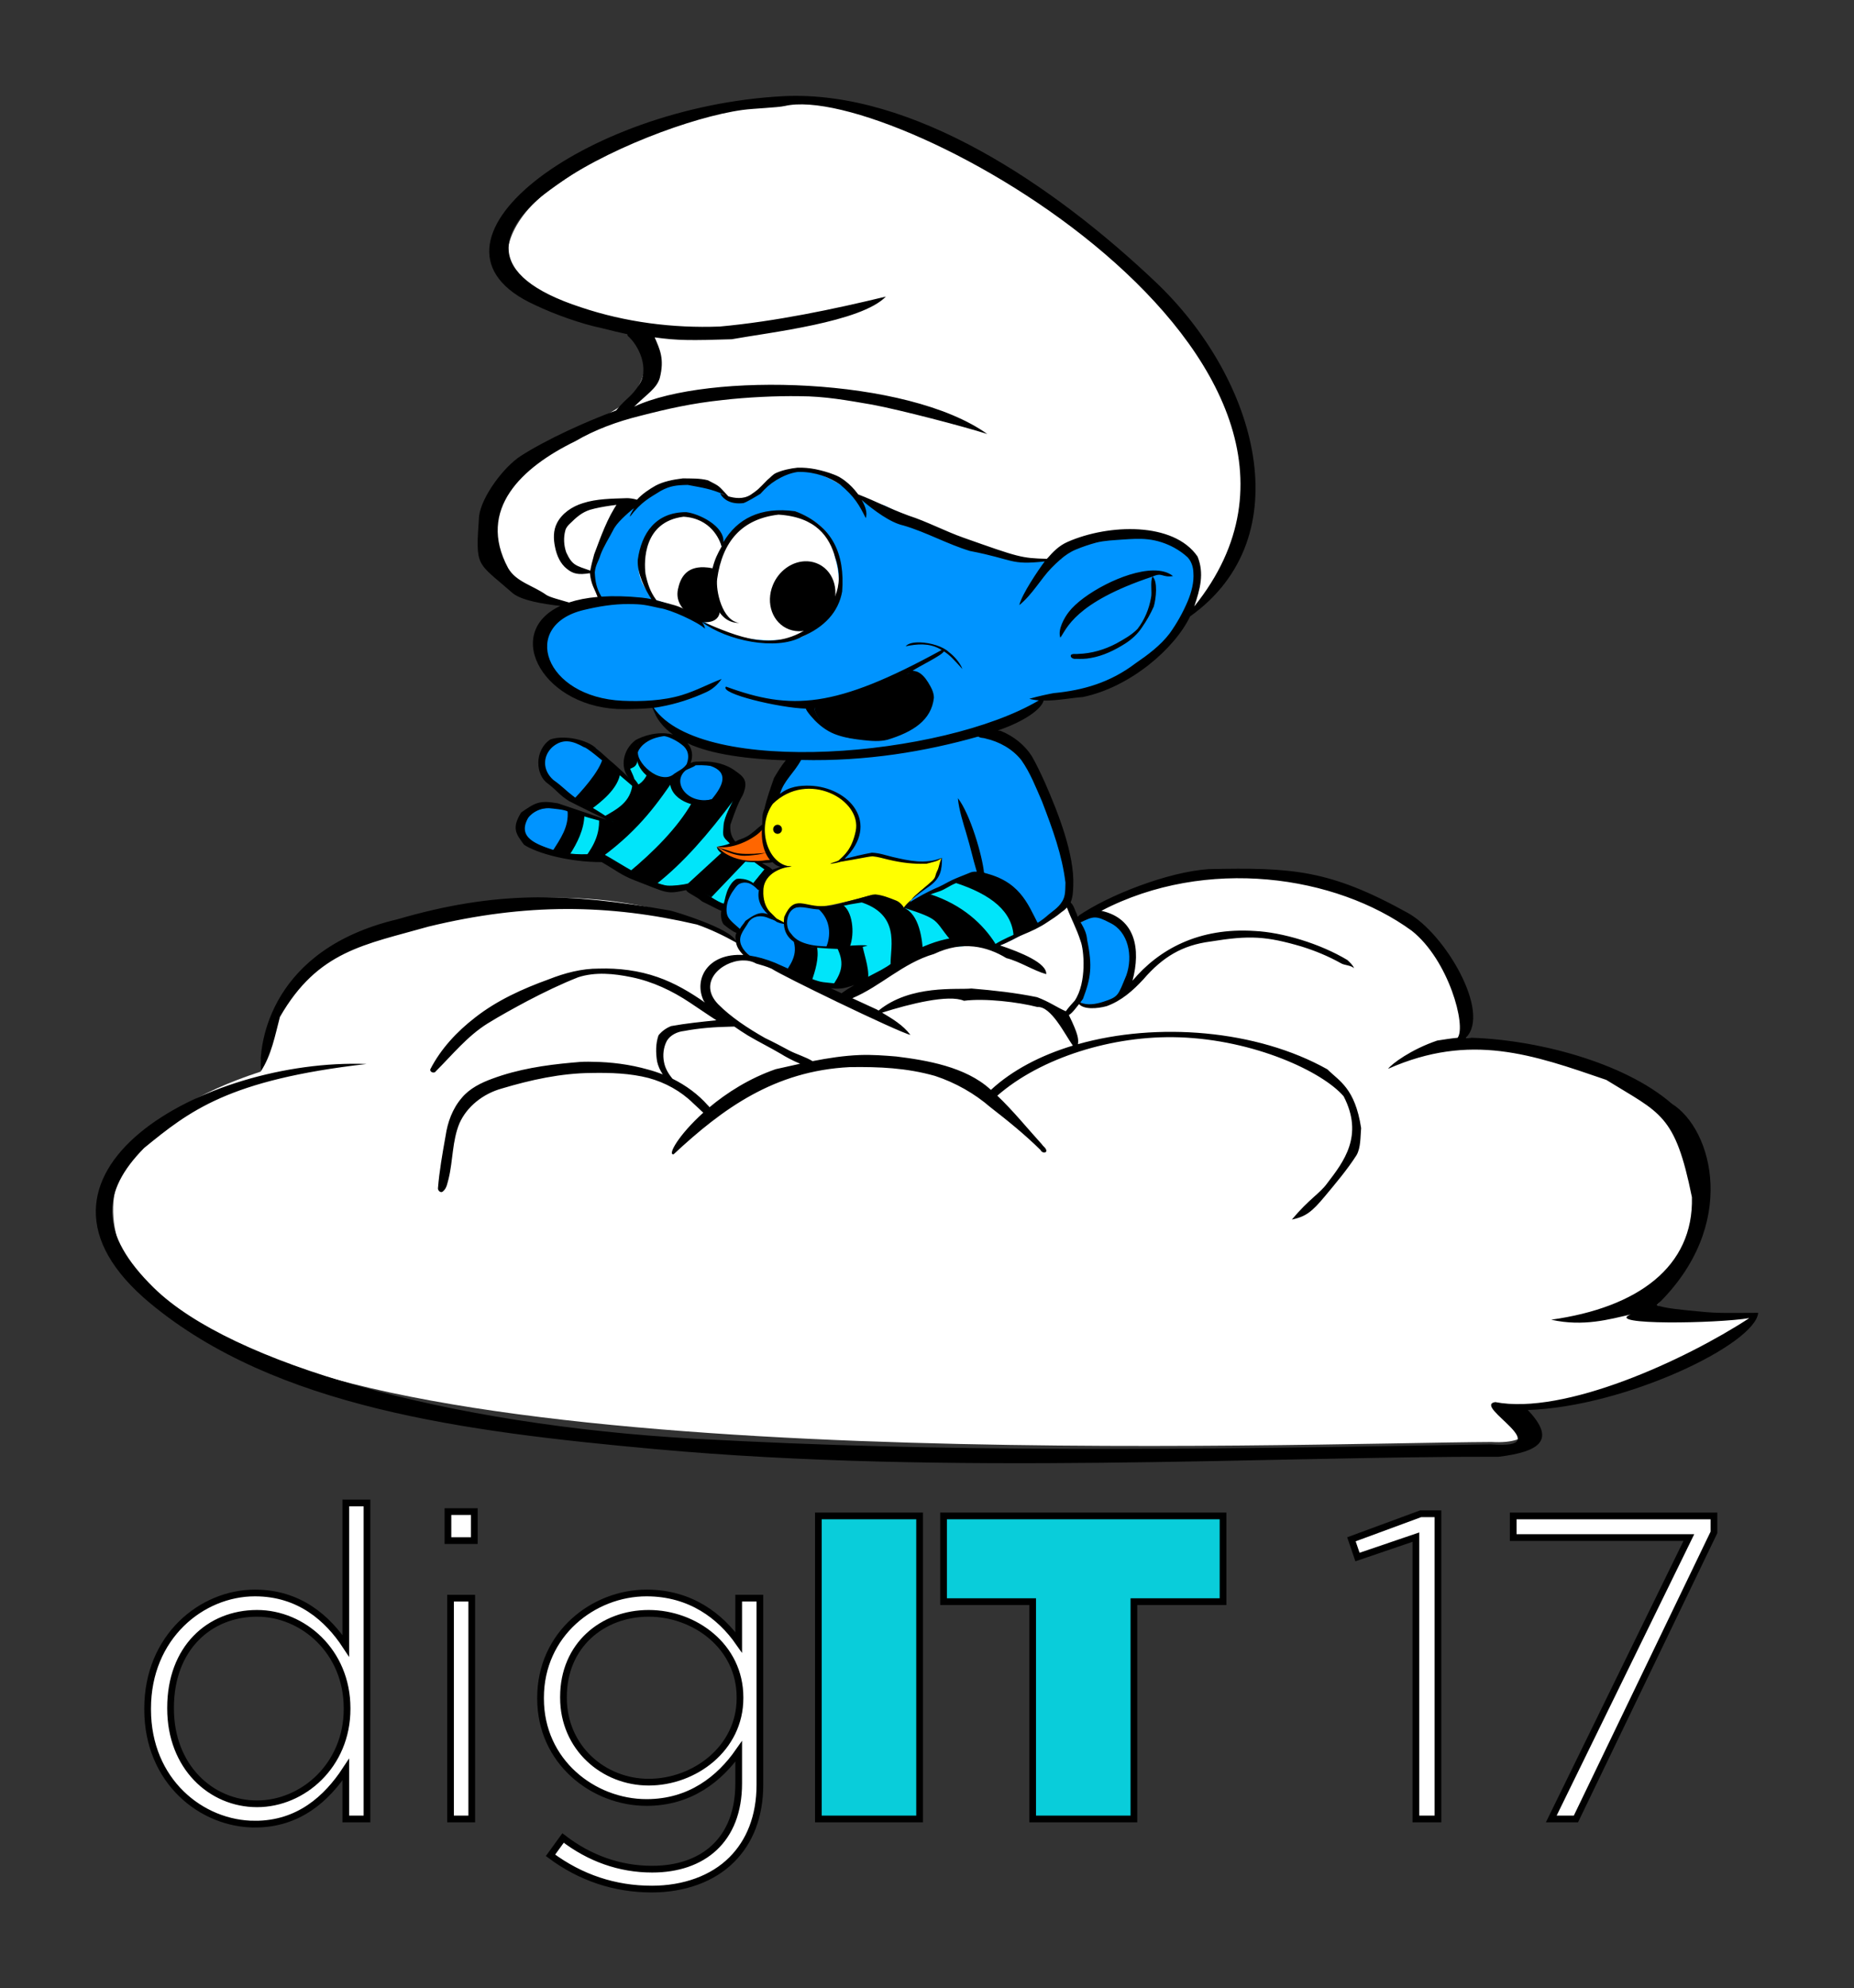 <?xml version="1.0" encoding="UTF-8" standalone="no"?>
<!-- Created with Inkscape (http://www.inkscape.org/) -->

<svg
   xmlns:dc="http://purl.org/dc/elements/1.1/"
   xmlns:cc="http://creativecommons.org/ns#"
   xmlns:rdf="http://www.w3.org/1999/02/22-rdf-syntax-ns#"
   xmlns:svg="http://www.w3.org/2000/svg"
   xmlns="http://www.w3.org/2000/svg"
   xmlns:sodipodi="http://sodipodi.sourceforge.net/DTD/sodipodi-0.dtd"
   xmlns:inkscape="http://www.inkscape.org/namespaces/inkscape"
   width="193.511mm"
   height="207.399mm"
   viewBox="0 0 193.511 207.399"
   version="1.1"
   id="svg8"
   inkscape:version="0.92.1 r"
   sodipodi:docname="digit-17.svg">
  <rect x="0" y="0" width="193.511" height="207.399" fill="#333333" stroke="none"/>
  <defs
     id="defs2" />
  <sodipodi:namedview
     id="base"
     pagecolor="#ffffff"
     bordercolor="#666666"
     borderopacity="1.0"
     inkscape:pageopacity="0.0"
     inkscape:pageshadow="2"
     inkscape:zoom="2"
     inkscape:cx="336.825"
     inkscape:cy="508.42153"
     inkscape:document-units="mm"
     inkscape:current-layer="layer1"
     showgrid="false"
     inkscape:window-width="1920"
     inkscape:window-height="1062"
     inkscape:window-x="0"
     inkscape:window-y="18"
     inkscape:window-maximized="0"
     fit-margin-top="10"
     fit-margin-left="10"
     fit-margin-bottom="10"
     fit-margin-right="10"
     inkscape:snap-intersection-paths="true" />
  <g
     inkscape:groupmode="layer"
     id="layer1"
     inkscape:label="Merged"
     transform="translate(2.02,-0.616)">
    <path
       style="display:inline;fill:#ffffff;fill-opacity:1;stroke:none;stroke-width:0.259"
       d="m 109.375,94.769 -7.527,4.663 c -4.256,-3.769 -9.839,2.726 -14.916,5.305 l -10.687,-4.439 -1.461,-1.525 C 59.334,89.217 24.767,95.287 25.185,112.397 c -27.156,8.861 -11.253,27.137 -5.767,26.487 23.454,15.806 113.842,12.25 134.221,12.143 4.627,0.265 4.622,-2.082 2.434,-3.542 13.608,-1.446 23.624,-8.007 24.496,-9.383 -2.933,-1.439 -4.904,1.777 -9.641,-1.369 1.433,-1.345 3.675,-7.766 3.961,-9.002 3.203,-13.828 -10.891,-17.714 -23.901,-18.883 0.789,-15.468 -22.756,-22.32 -38.057,-13.229 l -2.439,0.559 z"
       id="path7063-3"
       inkscape:connector-curvature="0"
       sodipodi:nodetypes="cccccccccccscccc"
       inkscape:export-xdpi="96"
       inkscape:export-ydpi="96" />
    <path
       style="fill:#0094ff;fill-opacity:1;stroke:none;stroke-width:0.259px;stroke-linecap:butt;stroke-linejoin:miter;stroke-opacity:1"
       d="m 74.866,42.982 c -7.526,5.29e-4 -6.329,8.201 -11.052,10.837 -4.042,3.135 -5.11,6.148 -3.069,9.031 -8.302,2.637 -10.804,10.395 5.465,11.593 -0.341,1.641 5.755,5.132 15.385,5.446 l -0.756,0.1 c -0.909,1.236 -1.338,2.564 -1.817,3.881 7.572,-3.039 7.63,2.544 6.463,6.518 3.552,-1.204 8.159,1.509 10.77,-0.246 0.163,2.394 -2.524,3.399 -3.943,5.157 l -7.774,-0.048 c -3.562,-0.229 -4.428,-0.177 -4.743,1.736 l -1.253,-0.668 c -0.71,-0.877 -0.985,-1.962 -1.359,-3 -0.198,-0.444 -0.762,-0.832 -2.011,-0.712 -3.059,2.868 -0.856,4.06 0.03,4.91 -0.623,1.682 0.292,2.167 1.043,2.78 l 8.443,3.399 c 2.483,-0.345 6.808,-1.252 9.617,-4.082 3.297,-0.696 6.129,-0.656 7.543,-0.183 2.249,-0.86 4.708,-2.264 7.527,-4.663 0.161,-6.047 -2.664,-16.862 -9.276,-17.327 l -3.61,0.477 c 3.33,-0.972 6.824,-2.346 10.425,-4.228 3.27,-0.887 14.132,-2.017 15.785,-12.981 C 122.205,55.763 117.569,54.682 107.253,58.906 89.247,46.82 80.015,42.981 74.866,42.982 Z m -7.193,34.172 c -0.277,0.008 -0.573,0.081 -0.883,0.195 -4.385,1.766 -1.609,3.747 -2.213,5.627 l -4.342,-4.268 c -6.878,-3.072 -6.335,3.762 -3.466,4.206 1.434,1.152 3.474,2.3 5.221,3.451 l -4.776,-1.212 c -5.547,-1.493 -7.471,4.203 -1.594,4.291 l 5.415,0.296 11.397,-5.786 c 2.226,-3.006 0.759,-3.871 -2.416,-3.748 -0.093,-1.71 -0.35,-3.139 -0.881,-1.923 -0.341,-0.853 -0.854,-0.979 -1.462,-1.128 z m 45.16,18.998 c -0.698,-0.011 -1.407,0.282 -2.053,0.68 0.64,2.694 0.613,5.476 -0.039,8.341 3.156,1.722 4.811,-1.292 5.437,-4.252 -0.722,-3.619 -2.013,-4.747 -3.346,-4.769 z"
       id="path4577-6"
       inkscape:connector-curvature="0"
       inkscape:export-xdpi="96"
       inkscape:export-ydpi="96"
       sodipodi:nodetypes="ccccccccccccccccccccccccccccccccccccccccccccccc" />
    <path
       style="fill:#00e5fa;fill-opacity:1;stroke:none;stroke-width:0.259px;stroke-linecap:butt;stroke-linejoin:miter;stroke-opacity:1"
       d="m 64.486,80.016 -0.935,0.865 0.777,1.672 -1.602,-1.437 -3.2,3.512 1.524,1.151 0.941,0.586 -3.568,-1.001 -1.754,4.339 4.178,0.286 c 2.955,0.961 5.377,3.848 8.872,2.854 1.269,0.681 2.21,1.801 3.806,2.042 l 1.317,-2.575 1.759,0.428 1.174,-1.44 -3.618,-2.713 c -1.038,-1.407 -0.571,-2.86 0.397,-4.508 l -4.37,0.294 -2.133,-2.48 c -1.51,-0.213 -2.619,-0.939 -3.564,-1.874 z m 33.129,12.657 -5.303,2.625 -3.805,-0.73 -2.566,0.443 -0.618,4.412 -2.073,-0.04 -0.559,3.604 2.742,0.355 c 3.464,-0.271 6.195,-1.947 8.872,-3.728 l 7.583,-0.54 1.889,-0.694 c 0.066,-2.047 0.984,-4.153 -6.162,-5.707 z"
       id="path7034-7"
       inkscape:connector-curvature="0"
       inkscape:export-xdpi="96"
       inkscape:export-ydpi="96"
       sodipodi:nodetypes="cccccccccccccccccccccccccccccccc" />
    <path
       style="fill:#ffff00;fill-opacity:1;stroke:none;stroke-width:0.259"
       d="m 96.256,90.142 c -0.253,0.778 -0.018,1.521 -0.99,2.377 -1.006,0.931 -2.237,1.912 -2.954,2.779 l -3.236,-1.355 c -7.925,2.18 -5.795,0.855 -7.819,0.978 -0.895,0.509 -1.058,1.252 -1.464,1.917 -4.309,-2.089 -2.054,-6.086 0.327,-5.768 -4.95,-2.433 -2.137,-8.919 2.306,-8.349 5.2,0.851 6.922,4.12 2.995,7.827 2.071,-0.452 4.062,-1.099 6.761,-0.015 1.317,-0.119 1.515,0.711 4.074,-0.393 z"
       id="path7068-5"
       inkscape:connector-curvature="0"
       sodipodi:nodetypes="cccccccccccc"
       inkscape:export-xdpi="96"
       inkscape:export-ydpi="96" />
    <path
       style="fill:#ff6600;fill-opacity:1;stroke:none;stroke-width:0.259"
       d="m 77.503,87.177 0.842,3.138 c -2.078,0.385 -3.229,0.011 -3.949,-0.24 -1.021,-0.356 -1.129,-0.862 -1.602,-1.133 1.942,-0.017 3.807,-0.905 4.709,-1.765 z"
       id="path7071-3"
       inkscape:connector-curvature="0"
       sodipodi:nodetypes="ccscc"
       inkscape:export-xdpi="96"
       inkscape:export-ydpi="96" />
    <path
       style="display:inline;fill:#ffffff;fill-opacity:1;stroke-width:0.259"
       d="m 54.495,21.086 c -3.863,3.309 -5.046,7.904 -1.133,9.582 5.48,2.798 6.052,2.654 9.754,3.527 3.036,1.284 3.141,6.679 -0.719,9.024 -1.629,0.99 -5.486,3.68 -7.099,3.961 -3.692,2.71 -4.385,4.359 -5.259,6.794 -2.074,5.775 2.886,9.312 7.04,9.709 1.177,0.113 3.71,0.349 3.311,-0.695 -0.681,-1.78 -1.233,-5.251 2.517,-8.803 3.978,-3.626 7.408,-4.9 10.693,-1.842 0.83,0.772 2.694,0.608 3.486,-0.209 2.046,-2.111 4.929,-4.224 10.522,0.458 0.86,0.72 2.061,0.458 2.749,0.782 5.071,2.543 11.143,5.959 16.896,5.531 7.361,-3.717 18.304,-3.308 15.041,5.411 3.418,-2.819 6.357,-8.433 5.685,-15.093 -1.442,-14.279 -22.778,-36.387 -47.242,-38.192 -8.231,-0.607 -17.467,3.503 -26.242,10.054 z"
       id="path4603-3-5"
       inkscape:connector-curvature="0"
       sodipodi:nodetypes="cccscssscssscccssc"
       inkscape:export-xdpi="96"
       inkscape:export-ydpi="96" />
    <path
       style="display:inline;fill:#ffffff;fill-opacity:1;stroke:none;stroke-width:0.259px;stroke-linecap:butt;stroke-linejoin:miter;stroke-opacity:1"
       d="m 73.3,57.616 c 1.807,-1.951 3.789,-3.733 7.698,-3.669 1.71,1.048 3.49,1.138 4.151,4.818 1.815,6.348 -3.525,8.29 -3.525,8.29 -7.815,1.537 -10.166,-2.453 -15.112,-3.819 -6.15,-4.847 4.523,-13.874 6.788,-5.62 z"
       id="path6152-6"
       inkscape:connector-curvature="0"
       sodipodi:nodetypes="cccccc"
       inkscape:export-xdpi="96"
       inkscape:export-ydpi="96" />
    <path
       style="display:inline;fill:#000000;fill-opacity:1;stroke:none;stroke-width:0.31"
       d="m 81.959,59.164 c -1.407,0.065 -2.721,1.046 -3.307,2.471 -0.786,1.908 -0.032,3.981 1.685,4.63 1.716,0.649 3.745,-0.371 4.53,-2.28 0.786,-1.908 0.031,-3.981 -1.685,-4.63 -0.385,-0.146 -0.8,-0.211 -1.223,-0.191 z m -10.491,0.62 c -1.871,-0.062 -2.48,1.116 -2.725,2.285 -0.288,1.368 0.538,2.505 2.505,3.432 0,0 2.136,0.343 1.842,-1.621 l -0.74,-3.99 c -0.321,-0.063 -0.614,-0.097 -0.882,-0.106 z m 21.353,11.08 -9.855,3.663 c 0.859,3.244 5.174,3.873 8.74,2.486 5.165,-2.054 4.11,-5.347 1.116,-6.148 z m -25.889,6.414 c -1.868,0.062 -3.245,1.612 -3.397,2.242 -0.155,0.454 -0.039,0.907 0.017,1.361 0.509,-0.23 1.141,-0.225 0.969,-1.761 0.437,-0.988 1.423,-1.636 3.24,-1.771 -0.285,-0.059 -0.562,-0.08 -0.828,-0.071 z m -6.023,2.355 c -0.322,1.485 -2.42,3.712 -3.171,4.489 l 1.955,0.902 c 0.813,-0.607 2.922,-2.147 3.034,-3.908 z m 4.648,1.553 c -0.004,0.375 -0.635,1.26 -1.227,1.367 l 0.249,0.423 -0.583,-0.568 c -0.202,1.859 -1.54,2.574 -2.945,3.37 l 0.941,0.586 -1.491,-0.446 c 0.143,2.137 -0.997,3.446 -1.585,4.361 l 1.933,-0.292 c 4.007,-2.961 5.88,-5.752 7.805,-8.547 l -0.89,0.538 z m 9.164,2.325 c -0.756,0.001 -3.075,0.721 -4.536,0.86 -1.495,2.596 -3.989,5.102 -6.638,7.29 l 2.882,1.222 c 2.918,-2.292 5.46,-5.249 8.127,-8.807 0.53,-0.418 0.509,-0.567 0.165,-0.566 z m -17.505,1.643 c 0.174,1.717 -0.765,2.981 -1.594,4.291 l 1.822,0.324 c 0.802,-1.231 1.485,-2.628 1.532,-4.1 z m 21.923,1.491 c -0.254,3.2e-5 -0.461,0.212 -0.461,0.473 -6e-5,0.262 0.206,0.474 0.461,0.474 0.255,-3.2e-5 0.461,-0.212 0.461,-0.474 -2e-4,-0.262 -0.207,-0.473 -0.461,-0.473 z m -5.765,2.843 -3.654,3.355 2.499,1.374 3.588,-3.756 c -0.893,-0.082 -1.666,-0.469 -2.433,-0.974 z m 4.402,1.81 -1.174,1.44 0.6,0.691 1.35,-1.936 z m 22.504,0.281 -2.663,1.095 c 3.872,1.249 6.069,3.045 6.162,5.707 l 2.574,-1.354 c -1.121,-2.159 -1.96,-4.654 -6.073,-5.449 z m -5.196,2.318 c -1.436,0.348 -1.504,0.758 -2.77,1.402 3.872,1.249 3.112,1.252 4.809,3.29 l 4.767,0.486 c -1.272,-2.032 -3.444,-4.082 -6.806,-5.178 z m -2.77,1.402 c -0.562,-1.034 -3.385,-1.28 -4.651,-0.635 4.29,1.285 3.275,4.558 3.268,6.508 l 3.415,-0.94 c -0.102,-1.744 -0.417,-4.24 -2.031,-4.933 z m -6.371,-0.287 c -1.416,0.375 -1.407,0.278 -2.804,0.195 2.242,1.726 1.084,4.186 1.084,4.186 l 2.448,0.007 c 0.582,-1.519 0.245,-3.787 -0.728,-4.387 z m -5.475,2.905 c 0.948,1.866 0.353,2.861 -0.623,4.267 l 2.848,0.804 c 0.365,-1.087 0.8,-2.425 0.559,-3.604 -1.163,0.214 -2.263,-0.714 -2.784,-1.468 z m 7.522,1.322 c -1.163,0.327 -1.082,0.373 -2.665,0.185 0.948,1.866 0.353,2.862 -0.623,4.268 l 3.793,-0.555 c 0.365,-1.087 -0.263,-2.719 -0.504,-3.898 z"
       id="path6147-2"
       inkscape:connector-curvature="0"
       sodipodi:nodetypes="cccccccccccccccccccccsccccccccccccccccccccccccccccccccccccccccccccccccccccccccccccccccccccccccccc"
       inkscape:export-xdpi="96"
       inkscape:export-ydpi="96" />
    <path
       style="display:inline;stroke-width:0.259"
       d="m 79.783,10.646 c -20.927,1.079 -39.911,15.478 -25.954,21.789 2.022,0.967 4.817,1.968 7.011,2.42 0.977,0.251 1.829,0.455 2.61,0.621 0.023,0.058 0.043,0.116 0.053,0.174 1.184,1.034 2.275,3.425 1.186,5.098 -0.89,1.371 -1.28,1.304 -2.406,2.682 -3.093,1.141 -7.192,2.981 -9.948,4.745 -1.78,1.146 -4.094,4.239 -4.352,6.277 -0.381,5.469 -0.301,4.69 3.529,8.051 0.907,0.74 3.111,1.109 4.952,1.317 -6.155,2.857 -1.67,10.842 6.705,10.766 0.972,-0.009 1.947,-0.032 2.917,-0.129 0.368,1.112 1.105,2.028 2.122,2.777 -1.6,-0.407 -3.235,0.203 -3.901,0.591 -1.376,1.038 -1.587,2.905 -0.711,3.904 -0.283,-0.314 -1.516,-1.423 -1.565,-1.465 -0.617,-0.491 -1.172,-1.072 -1.795,-1.556 -0.836,-0.882 -3.299,-1.479 -4.814,-0.961 -1.719,1.157 -1.546,3.738 -0.249,4.61 1.067,0.84 1.166,1.152 2.169,1.799 0.854,0.449 2.781,1.386 3.978,1.975 -1.606,-0.538 -4.025,-1.364 -5.108,-1.722 -1.969,-0.352 -2.377,-0.044 -3.834,0.954 -1,1.623 -0.57,2.21 0.298,3.368 1.345,0.889 4.722,1.822 8.101,1.808 1.569,0.897 2.01,1.347 3.441,1.899 3.444,1.327 3.282,1.482 5.373,1.022 0.212,0.373 0.991,0.579 1.674,1.187 1.004,0.483 1.754,0.907 2,0.965 -0.086,0.545 0.007,1.168 0.273,1.456 0.324,0.252 0.89,0.712 1.307,0.854 -0.176,0.415 -0.07,0.608 -0.06,0.85 -0.557,-1.327 -6.403,-3.083 -6.858,-3.177 -10.717,-1.884 -18.191,-2.084 -28.474,0.913 -13.102,3.102 -14.491,12.74 -14.267,15.889 1.133,-1.723 1.496,-3.762 2.01,-5.704 3.972,-6.916 8.826,-7.525 15.523,-9.429 10.138,-2.461 18.855,-2.347 28.013,-0.209 1.362,0.472 2.825,1.171 4.07,1.871 0.1,0.574 0.462,0.991 0.76,1.303 -3.707,-0.215 -5.204,2.51 -4.141,4.772 0.04,0.066 0.088,0.128 0.136,0.19 -1.532,-1.073 -3.147,-2.036 -4.94,-2.654 -1.959,-0.689 -4.063,-0.951 -6.143,-0.888 -1.794,-0.007 -3.549,0.462 -5.197,1.111 -2.741,0.988 -5.433,2.208 -7.712,3.997 -1.907,1.471 -3.579,3.269 -4.666,5.385 -0.105,0.297 0.416,0.494 0.564,0.222 1.733,-1.719 3.284,-3.659 5.395,-4.981 1.354,-0.835 2.754,-1.599 4.16,-2.351 1.727,-0.903 3.485,-1.759 5.305,-2.476 1.794,-0.582 3.736,-0.387 5.553,-0.013 2.221,0.45 4.289,1.434 6.142,2.674 0.916,0.6 1.81,1.233 2.734,1.821 -1.577,0.168 -3.157,0.323 -4.716,0.607 -0.523,0.2 -0.983,0.539 -1.326,0.966 -0.301,0.873 -0.289,1.815 -0.148,2.715 0.105,0.49 0.317,0.944 0.595,1.361 -0.511,-0.202 -1.034,-0.375 -1.566,-0.515 -1.87,-0.528 -3.818,-0.78 -5.766,-0.801 -0.576,-0.017 -1.152,-0.014 -1.725,0.052 -0.143,0.012 -0.285,0.024 -0.428,0.036 -2.807,0.252 -5.625,0.682 -8.267,1.659 -1.211,0.436 -2.418,1.032 -3.234,2.023 -0.966,1.121 -1.476,2.54 -1.684,3.966 -0.324,1.813 -0.647,3.63 -0.796,5.466 -0.007,0.247 0.307,0.536 0.531,0.309 0.401,-0.331 0.452,-0.871 0.585,-1.331 0.462,-1.904 0.367,-3.921 1.127,-5.759 0.785,-1.773 2.485,-3.091 4.395,-3.627 3.049,-0.912 6.205,-1.608 9.414,-1.63 1.988,-0.036 4.003,0.032 5.933,0.526 1.747,0.474 3.373,1.373 4.643,2.622 0.36,0.327 0.712,0.662 1.067,0.995 -2.559,2.306 -3.766,4.434 -3.1,4.343 5.128,-4.774 10.521,-8.699 18.374,-9.096 3.117,-0.046 5.939,0.081 8.91,0.917 2.13,0.702 4.108,1.82 5.781,3.266 1.821,1.412 3.615,2.862 5.247,4.475 0.07,0.225 0.508,0.388 0.598,0.098 -0.003,-0.304 -0.324,-0.467 -0.472,-0.705 -1.45,-1.59 -3.024,-3.533 -4.65,-5.071 4.51,-3.949 12.05,-6.327 19.003,-6.089 7.813,0.268 14.929,3.572 17.145,6.152 2.135,4.116 -0.017,6.851 -1.689,9.039 -0.802,1.122 -1.863,1.612 -3.717,3.82 1.468,-0.312 2.096,-0.81 3.433,-2.409 1.159,-1.391 2.336,-2.779 3.312,-4.297 0.46,-0.773 0.404,-1.953 0.486,-2.841 -0.64,-4.181 -2.286,-4.891 -3.516,-6.121 -7.389,-4.143 -17.786,-4.96 -26.04,-2.627 0.073,-0.52 0.044,-1.017 -0.948,-3.037 0.374,-0.209 0.868,-0.914 1.062,-1.147 0.507,0.582 1.88,0.489 2.879,0.219 1.555,-0.561 2.748,-1.627 3.83,-2.793 2.008,-2.328 4.05,-3.568 7.014,-3.95 4.079,-0.665 5.814,-0.563 9.55,0.535 1.385,0.438 2.734,0.991 3.995,1.694 0.448,0.287 1.04,0.204 1.437,0.551 -0.131,-0.338 -0.442,-0.599 -0.69,-0.846 -2.873,-1.729 -6.814,-2.897 -9.685,-3.034 -5.839,-0.383 -10.008,1.922 -12.752,5.19 0.882,-3.31 0.318,-6.504 -3.253,-7.295 10.981,-5.713 24.501,-3.681 32.402,2.081 3.853,3.048 5.718,9.945 4.785,11.165 -0.394,0.019 -1.779,0.233 -2.125,0.289 -2.706,0.912 -4.767,2.438 -5.129,2.947 8.614,-3.81 15.092,-1.478 22.769,1.154 5.665,3.509 7.182,3.533 8.942,12.238 0.187,7.274 -5.663,11.513 -14.687,12.778 3.366,0.756 6.127,-0.054 8.285,-0.545 0,0 -0.154,-0.102 0,0 -2.802,1.127 9.011,0.949 12.396,0.376 -6.733,4.397 -19.321,10.152 -26.529,8.762 -2.439,0.411 6.748,4.971 -0.452,4.407 -32.332,0.586 -56.998,0.863 -82.99,-0.581 -25.992,-1.443 -48.489,-7.849 -56.546,-15.731 -5.819,-5.693 -5.506,-10.063 -1.029,-14.599 4.723,-3.845 8.759,-7.11 23.222,-8.764 -16.841,-0.633 -38.816,11.52 -22.565,24.978 13.087,10.837 32.644,13.367 52.678,15.194 30.657,2.797 64.087,0.74 88.066,0.798 4.28,-0.53 6.014,-1.741 3.017,-4.876 10.187,-0.337 23.754,-6.859 24.051,-10.138 -2.565,0.001 -4.163,0.076 -6.04,-0.13 -1.392,-0.124 -4.112,-0.37 -4.524,-0.69 8.575,-8.295 5.802,-18.339 1.555,-20.987 -5.03,-4.378 -14.41,-6.792 -21.495,-6.897 2.649,-2.621 -2.178,-10.846 -6.046,-12.996 -8.211,-4.565 -12.181,-4.758 -20.779,-4.582 -4.237,0.269 -10.545,2.733 -13.672,4.908 -0.338,-0.558 -0.378,-1.082 -0.765,-1.427 0.237,-0.605 0.25,-1.086 0.277,-1.725 0.14,-3.291 -1.57,-7.617 -2.958,-10.782 -0.423,-0.932 -0.857,-1.861 -1.366,-2.753 -0.753,-1.185 -1.928,-2.106 -3.257,-2.644 -0.086,-0.017 -0.19,-0.028 -0.296,-0.037 2.7,-0.917 4.529,-2.188 4.786,-3.119 1.407,0.018 2.957,-0.291 4.087,-0.371 4.936,-1.02 9.58,-5.033 11.2,-8.411 11.63,-8.273 7.045,-24.79 -3.602,-34.879 C 107.952,19.94 93.255,9.999 79.783,10.646 Z m 0.109,1.027 c 11.395,-2.668 63.468,26.421 42.738,52.199 0.613,-1.812 1.059,-3.429 0.347,-5.2 -2.499,-3.652 -9.31,-3.402 -13.553,-1.538 -0.918,0.399 -1.535,1.042 -2.17,1.772 -2.677,-0.069 -2.919,-0.156 -8.716,-2.205 -1.899,-0.67 -3.807,-1.683 -5.726,-2.304 -2.171,-0.802 -3.307,-1.458 -5.264,-2.213 -0.022,-0.032 -0.047,-0.068 -0.068,-0.098 -0.368,-0.481 -0.79,-0.926 -1.277,-1.299 -0.363,-0.287 -0.771,-0.525 -1.214,-0.682 -0.611,-0.241 -1.251,-0.412 -1.895,-0.547 -0.617,-0.118 -1.247,-0.178 -1.876,-0.158 -0.754,0.082 -1.506,0.238 -2.201,0.536 -0.388,0.163 -0.605,0.482 -0.936,0.735 -1.053,1.071 -0.925,0.982 -1.76,1.56 -0.789,0.491 -1.686,0.343 -2.319,0.158 -1.093,-1.172 -0.824,-1 -2.133,-1.675 -0.857,-0.222 -1.734,-0.183 -2.619,-0.199 -1.046,0.127 -2.036,0.333 -2.829,0.749 -0.657,0.372 -1.413,0.87 -1.957,1.474 -0.383,-0.111 -0.842,-0.171 -1.086,-0.158 -1.532,0.054 -3.1,0.05 -4.57,0.523 -1.112,0.346 -2.157,1.042 -2.688,2.063 -0.409,0.78 -0.383,1.694 -0.204,2.529 0.171,0.85 0.534,1.717 1.254,2.275 0.629,0.499 1.162,0.634 2.382,0.433 0.123,1.17 0.468,1.637 0.825,2.475 -1.163,0.101 -2.162,0.303 -3.007,0.584 -0.927,-0.278 -2.011,-0.542 -2.384,-0.8 -1.39,-0.987 -3.147,-1.345 -3.975,-2.8 -3.292,-6.127 1.445,-10.511 7.007,-13.218 2.08,-1.218 4.38,-2.055 6.734,-2.639 2.917,-0.753 5.472,-1.327 8.617,-1.657 2.551,-0.298 5.651,-0.445 8.029,-0.406 2.697,0.005 4.966,0.428 7.625,0.883 2.902,0.541 9.611,2.292 12.003,3.062 -8.333,-5.961 -29.126,-6.48 -36.856,-2.854 1.337,-1.313 2.324,-1.873 2.669,-2.964 0.529,-2.041 -0.009,-3.04 -0.527,-4.261 2.41,0.337 3.821,0.326 8.036,0.196 3.953,-0.713 13.519,-1.783 16.095,-4.451 -5.421,1.314 -11.58,2.601 -17.333,3.124 -4.901,0.188 -9.85,-0.45 -14.486,-2.004 -20.658,-6.734 6.445,-19.166 16.863,-20.59 1.194,-0.163 3.655,-0.237 4.405,-0.412 z m 1.624,38.168 c 1.549,0.009 3.06,0.556 4.145,1.318 1.505,1.237 2.034,2.193 2.683,3.5 0.205,-0.579 -0.08,-1.291 -0.415,-1.876 1.29,1.087 2.975,2.346 4.338,2.642 2.381,0.695 4.58,1.944 6.952,2.662 4.642,0.895 4.143,1.493 7.803,1.09 -0.653,0.875 -2.386,3.419 -2.654,4.559 1.364,-1.099 2.268,-2.762 3.346,-3.867 0.314,-0.317 0.623,-0.62 0.947,-0.899 0.056,-0.008 0.102,-0.013 0.16,-0.021 -0.05,-0.001 -0.082,-0.002 -0.131,-0.003 0.474,-0.405 0.98,-0.756 1.586,-1.009 0.689,-0.285 1.399,-0.527 2.121,-0.721 0.911,-0.228 1.857,-0.249 2.79,-0.323 0.87,-0.056 1.745,-0.118 2.614,-0.019 0.958,0.104 1.888,0.413 2.726,0.867 0.51,0.282 0.993,0.614 1.412,1.011 0.398,0.429 0.58,1.005 0.6,1.571 0.08,1.026 -0.193,2.045 -0.585,2.991 -0.502,1.186 -1.137,2.322 -1.894,3.377 -0.955,1.253 -2.255,2.221 -3.567,3.12 -2.645,2.004 -5.453,2.809 -8.542,3.105 -0.486,0.088 -1.462,0.286 -2.535,0.588 0.312,0.088 0.647,0.142 0.996,0.169 -10.015,5.926 -35.186,8.042 -40.199,0.772 0.231,-0.027 0.461,-0.06 0.689,-0.108 1.653,-0.296 3.257,-0.821 4.773,-1.515 0.708,-0.318 1.219,-0.813 1.625,-1.383 -1.469,0.56 -2.61,1.206 -4.137,1.675 -1.975,0.607 -4.308,0.685 -6.189,0.6 -8.201,-0.367 -10.75,-7.873 -4.066,-9.472 1.525,-0.365 3.088,-0.63 4.668,-0.619 1.53,0.01 1.773,0.096 3.26,0.422 1.116,0.144 3.991,1.453 4.726,2.149 -0.024,-0.236 -0.141,-0.469 -0.314,-0.692 2.629,1.963 7.745,2.994 10.377,1.555 2.408,-1.015 3.871,-2.599 4.255,-4.737 0.303,-3.933 -1.006,-6.871 -4.881,-8.371 -3.686,-0.513 -6.09,0.81 -7.51,3.208 0.106,-1.673 -2.553,-2.971 -3.89,-3.12 -3.18,-0.001 -4.671,2.198 -5.053,4.984 -0.077,1.422 0.772,3.086 1.422,4.091 -0.323,-0.067 -0.651,-0.122 -0.99,-0.157 -1.594,-0.16 -3,-0.187 -4.231,-0.105 -0.515,-0.897 -0.641,-1.566 -0.685,-2.538 0.07,-0.781 0.417,-1.192 0.588,-1.804 0.317,-0.874 0.899,-1.756 1.316,-2.572 0.346,-0.764 1.456,-1.719 2.174,-2.321 -0.068,0.224 -0.426,0.661 -0.409,0.903 1.204,-1.583 2.032,-1.959 3.228,-2.706 0.966,-0.527 1.655,-0.596 2.8,-0.616 1.547,0.298 2.395,0.384 3.922,1.066 -0.461,-0.142 -0.556,-0.224 -0.505,-0.113 0.327,0.576 1.103,1.102 2.399,0.944 0.339,-0.092 1.485,-0.789 1.775,-0.97 0.596,-0.655 0.95,-0.986 1.647,-1.424 0.677,-0.41 1.415,-0.732 2.209,-0.851 0.104,-0.004 0.207,-0.006 0.31,-0.005 z m -17.745,3.257 c -0.066,0.021 -1.226,-0.058 -1.293,-0.042 -1.095,1.546 -1.81,3.603 -2.481,5.382 -0.177,0.644 -0.32,1.205 -0.406,1.7 -1.502,-0.538 -1.868,-0.518 -2.51,-1.902 -0.257,-0.737 -0.299,-1.549 -0.092,-2.302 0.077,-0.287 0.279,-0.515 0.495,-0.717 0.649,-0.634 1.208,-1.148 2.085,-1.429 1.236,-0.361 2.922,-0.535 4.203,-0.69 z m 15.461,1.199 c 3.924,0.24 5.336,2.335 5.918,4.468 1.11,3.114 -0.351,5.342 -2.307,6.994 -3.997,3.099 -7.841,1.251 -11.651,-0.329 -0.667,-0.799 -2.059,-1.466 -2.753,-1.667 -0.66,-0.176 -1.288,-0.368 -1.925,-0.526 -0.029,-0.034 -0.059,-0.067 -0.082,-0.102 -0.592,-0.826 -0.841,-1.576 -1.074,-2.634 -0.178,-1.329 -0.229,-5.467 3.969,-5.988 2.86,0.179 3.768,2.382 3.974,3.103 -0.427,0.759 -0.721,1.342 -0.951,2.274 -0.565,1.594 0.071,5.762 2.794,5.7 -1.798,-0.215 -2.466,-3.373 -2.311,-4.585 0.546,-3.929 2.592,-6.264 6.4,-6.708 z m 39.09,5.824 c -2.993,0.05 -7.382,2.487 -8.776,4.315 -0.436,0.55 -1.203,1.844 -0.892,2.695 0.654,-0.874 1.429,-3.649 9.621,-6.373 1.053,-0.481 0.957,0.129 2.137,-0.051 -0.523,-0.426 -1.251,-0.6 -2.089,-0.586 z m -0.048,0.637 c -0.267,0.534 -0.021,1.658 -0.16,2.22 -0.204,1.163 -0.669,2.292 -1.406,3.241 -0.62,0.639 -1.421,1.075 -2.198,1.511 -1.224,0.646 -2.598,1.059 -4.001,1.095 -0.25,0.05 -0.545,-0.069 -0.756,0.114 -0.102,0.287 0.283,0.441 0.526,0.398 0.509,0.02 1.021,0.014 1.522,-0.081 1.31,-0.221 2.517,-0.812 3.619,-1.508 0.684,-0.439 1.292,-0.994 1.735,-1.662 0.487,-0.694 0.906,-1.433 1.249,-2.202 0.247,-0.842 0.433,-2.663 -0.131,-3.127 z M 93.745,67.622 c -0.554,0.016 -1.016,0.142 -1.234,0.407 1.194,-0.241 2.425,-0.357 3.566,0.279 0.069,0.037 0.128,0.073 0.191,0.109 -11.166,6.12 -15.7,6.314 -22.514,3.819 -0.735,0.727 5.588,2.224 8.334,2.297 0.035,0.092 0.079,0.181 0.134,0.261 0.237,0.349 0.52,0.668 0.813,0.975 0.666,0.678 1.475,1.249 2.406,1.54 0.86,0.289 1.769,0.411 2.67,0.513 0.828,0.088 1.681,0.163 2.498,-0.043 2.656,-0.812 4.586,-2.024 4.847,-4.382 -3e-5,-0.59 -0.313,-1.122 -0.613,-1.618 -0.283,-0.446 -0.632,-0.896 -1.148,-1.104 -0.149,-0.054 -0.306,-0.078 -0.464,-0.09 0.697,-0.481 3.063,-1.601 3.271,-2.026 0.637,0.408 1.005,0.831 1.931,1.845 -0.266,-0.714 -0.933,-1.411 -1.414,-1.766 -0.576,-0.579 -1.933,-0.989 -3.032,-1.017 -0.082,-0.002 -0.163,-0.002 -0.242,0 z m -0.924,3.242 c 0.05,0.133 0.197,0.248 0.345,0.256 0.263,0.064 0.487,0.211 0.681,0.388 0.389,0.318 0.757,0.676 1.001,1.11 0.175,0.32 0.209,0.708 0.068,1.046 -0.558,1.825 -2.844,3.428 -4.712,3.693 -0.626,0.127 -1.271,0.119 -1.907,0.101 -0.76,-0.032 -1.516,-0.131 -2.265,-0.259 -0.752,-0.149 -1.499,-0.445 -2.045,-0.978 -0.457,-0.423 -0.777,-0.967 -0.965,-1.545 -0.021,-0.049 -0.038,-0.1 -0.057,-0.15 0.308,-0.012 0.6,-0.033 0.86,-0.07 1.404,-0.158 4.134,-0.33 8.995,-3.593 z m -26.03,6.486 c 0.343,-0.004 0.683,0.057 1.024,0.185 0.469,0.185 0.918,0.434 1.321,0.748 0.606,0.449 0.855,1.103 0.523,2.028 -0.353,0.522 -0.869,0.71 -1.302,1.013 -1.416,1.291 -4.237,-1.259 -3.743,-2.527 -0.733,1.323 0.839,3.388 2.555,3.373 0.292,-0.039 0.59,-0.142 0.881,-0.28 -0.046,0.047 -0.091,0.092 -0.138,0.144 -0.101,2.045 2.741,2.965 3.982,2.461 0.751,5.29e-4 2.302,0.197 2.751,-0.844 -0.307,1.028 -1.075,2.065 -1.147,3.083 -0.007,0.316 -0.068,0.634 -0.029,0.949 0.045,0.358 0.413,0.651 0.688,0.901 -0.408,0.217 -0.893,0.254 -1.363,0.357 1.871,0.374 4.298,-1.125 4.709,-1.765 -0.046,0.881 0.084,1.724 0.386,2.4 -0.753,0.096 -0.699,0.041 -1.17,0.098 -0.847,0.025 -1.646,0.051 -2.385,-0.219 -0.464,-0.167 -0.969,-0.296 -1.433,-0.464 0.027,0.02 0.053,0.04 0.08,0.06 0.64,0.349 1.49,0.696 2.257,0.801 0.571,0.078 1.287,-0.023 1.818,-0.09 0.222,-0.026 0.595,-0.118 0.836,-0.179 0.123,0.274 0.274,0.521 0.453,0.731 -0.035,0.002 -0.072,0.003 -0.106,0.005 -0.47,0.022 -0.935,0.142 -1.409,0.091 -1.216,0.054 -2.529,-0.276 -3.426,-0.967 -0.204,-0.167 -0.402,-0.34 -0.61,-0.503 0.101,0.542 0.633,0.754 1.052,0.979 0.961,0.498 1.918,0.622 2.884,0.638 0.345,0.25 0.687,0.506 1.045,0.738 0.187,0.101 0.327,0.324 0.536,0.368 -0.579,0.542 -0.938,1.114 -1.088,1.684 -0.007,-0.013 -0.018,-0.025 -0.039,-0.031 -0.155,-0.227 -0.385,-0.391 -0.582,-0.581 -0.389,-0.306 -0.896,-0.441 -1.392,-0.463 -0.122,-0.006 -0.249,0.003 -0.366,0.035 -0.406,0.224 -0.661,0.62 -0.853,1.017 -0.21,0.409 -0.357,1.112 -0.464,1.558 -0.7,-0.206 -1.714,-0.972 -2.321,-1.314 -0.331,-0.191 -1.095,-0.641 -1.486,-0.729 0.045,-0.029 0.09,-0.055 0.135,-0.087 -0.606,0.178 -1.64,0.27 -2.241,0.25 -2.007,-0.339 -4.917,-2.352 -6.577,-3.266 -1.876,-0.126 -2.833,0.224 -5.099,-0.394 -1.926,-0.634 -4.009,-1.316 -2.844,-3.393 0.487,-0.69 1.45,-1.082 2.175,-1.03 0.498,0.051 1.553,0.125 2,0.349 2.49,0.731 3.863,1.21 5.038,1.208 -0.089,-0.035 -0.209,-0.076 -0.315,-0.115 -0.232,-0.397 -3.285,-2.158 -4.061,-2.597 -1.12,-0.873 -1.141,-1.036 -2.202,-1.798 -1.173,-1.052 -1.086,-2.518 -0.087,-3.431 1.088,-0.918 2.09,-0.66 3.313,0.03 0.475,-5.29e-4 5.738,4.748 6.212,4.979 -0.039,-0.116 -0.399,-1.017 -0.971,-1.668 -0.462,-1.401 -1.329,-1.891 0.253,-3.538 0.82,-0.654 1.588,-0.983 2.343,-0.993 z m 33.309,0.092 c 0.188,0.181 0.495,0.117 0.732,0.206 1.463,0.329 2.842,1.104 3.754,2.262 0.935,1.321 1.507,2.831 2.15,4.293 1.137,2.964 2.099,5.591 2.45,8.478 -0.028,0.645 0.037,1.405 -0.354,1.984 -0.405,0.678 -1.089,1.046 -1.677,1.583 -1.535,1.294 -3.617,1.818 -5.265,2.827 -0.895,-0.287 -1.68,-0.511 -2.098,-0.629 -3.3,-0.497 -6.511,1.317 -8.862,2.727 -0.146,0.134 -0.528,0.363 -0.998,0.63 l -1.815,0.949 c -0.671,0.171 -1.338,0.389 -2.035,0.442 -0.536,0.037 -1.073,-0.005 -1.606,-0.065 -0.372,-0.036 -0.749,-0.067 -1.106,-0.181 -0.488,-0.14 -0.954,-0.339 -1.419,-0.537 -0.1,-0.044 -0.2,-0.089 -0.301,-0.133 0.008,0.008 0.016,0.017 0.024,0.025 -0.932,-0.426 -1.862,-0.847 -2.8,-1.26 -0.961,-0.391 -1.837,-0.63 -2.627,-0.745 -0.356,-0.256 -0.656,-0.572 -0.851,-0.976 -0.456,-0.932 0.131,-1.565 0.595,-2.313 0.416,-0.852 1.379,-0.994 2.192,-0.632 0.321,0.145 0.603,0.177 0.865,0.403 0.377,0.15 0.554,0.182 0.748,0.208 0.09,1.685 1.533,2.355 3.007,2.454 2.483,0.186 3.969,0.301 5.722,-0.186 -1.229,-0.298 -6.617,0.973 -8.056,-1.338 -0.606,-0.692 -0.416,-2.383 0.668,-2.652 0.232,-0.041 0.469,-0.022 0.702,-0.004 0.482,0.056 0.957,0.177 1.443,0.205 0.59,0.049 1.187,0.012 1.763,-0.138 0.742,-0.172 1.481,-0.367 2.234,-0.474 0.807,-0.133 1.614,-0.276 2.426,-0.363 0.519,-0.036 1.046,7.94e-4 1.545,0.165 0.263,0.086 0.514,0.213 0.736,0.39 0.11,0.083 0.219,0.168 0.328,0.252 -0.193,-0.367 -0.515,-0.651 -0.886,-0.781 -0.667,-0.264 -1.345,-0.533 -2.057,-0.603 -0.099,-0.007 -0.195,0.014 -0.293,0.028 v -5.3e-4 c -0.677,0.154 -1.337,0.384 -2.013,0.545 -0.505,0.124 -1.007,0.261 -1.508,0.405 -0.479,0.135 -0.97,0.258 -1.469,0.23 -2.143,0.181 -3.186,-1.311 -4.254,1.133 -0.031,0.208 -0.041,0.399 -0.039,0.583 -0.261,-0.154 -0.506,-0.267 -0.75,-0.367 -0.178,-0.207 -0.417,-0.471 -0.571,-0.606 -0.663,-0.591 -0.854,-1.538 -0.821,-2.303 -0.012,-1.403 1.179,-2.223 2.469,-2.492 0.159,-0.01 0.324,-0.035 0.496,-0.078 -0.162,-0.034 -0.312,-0.046 -0.458,-0.048 -2.098,-0.451 -3.238,-4.051 -1.517,-6.48 3.656,-3.555 9.346,-0.429 8.646,2.856 -0.41,1.925 -1.23,2.551 -1.802,3.067 -0.368,0.182 -0.526,0.13 -0.87,0.346 0.292,-0.033 0.809,-0.13 1.056,-0.217 0.931,-0.156 1.609,-0.281 2.537,-0.452 0.284,-0.046 0.565,-0.12 0.855,-0.123 0.544,0.042 1.064,0.213 1.592,0.333 1.478,0.355 2.643,0.472 4.019,0.437 0.611,-0.163 1.235,-0.25 1.625,-0.62 -1.77,0.716 -3.433,0.306 -5.158,-0.085 -0.817,-0.199 -1.339,-0.409 -2.161,-0.447 -0.899,0.159 -2.036,0.435 -2.855,0.643 3.77,-3.675 0.531,-7.482 -3.636,-7.632 -1.034,-0.023 -2.131,0.081 -3.105,0.858 0.42,-1.417 1.431,-2.119 2.211,-3.542 6.832,0.167 13.021,-0.895 18.503,-2.447 z m -3.798,12.651 c -0.244,0.291 -0.304,1.019 -0.489,1.342 -0.281,0.557 -0.102,0.626 -0.546,1.085 -0.548,0.497 -1.141,0.946 -1.69,1.442 -0.216,0.189 -0.36,0.36 -0.495,0.526 0.621,-0.538 1.431,-1.105 1.992,-1.493 1.086,-0.825 1.219,-1.62 1.227,-2.901 z m -3.219,4.394 c -0.28,0.242 -0.517,0.478 -0.679,0.689 -0.046,0.046 -0.081,0.089 -0.09,0.123 0.533,0.02 0.474,-0.12 0.976,-0.481 0.85,-0.592 1.791,-0.917 2.754,-1.232 0.551,-0.187 1.059,-0.578 1.599,-0.802 0.693,-0.28 1.362,-0.64 2.082,-0.831 0.22,-0.047 0.446,-0.015 0.665,0.02 0.62,0.053 1.62,0.704 1.71,0.806 -0.336,-0.631 -0.924,-0.992 -1.412,-1.116 -0.167,-1.761 -1.448,-6.168 -2.73,-7.79 0.102,1.192 0.605,2.755 0.849,3.568 0.557,1.855 0.648,2.512 1.125,4.098 -0.366,-0.013 -0.536,0.022 -0.823,0.153 -0.612,0.256 -1.208,0.464 -1.808,0.75 -0.588,0.291 -1.177,0.653 -1.786,0.883 -0.448,0.193 -1.833,0.9 -2.594,1.422 0.139,-0.15 0.042,-0.11 0.163,-0.261 z M 69.738,78.139 c 2.487,1.19 6.443,1.666 10.263,1.79 -0.49,0.575 -0.908,1.291 -1.231,1.832 -0.402,1.157 -0.759,2.139 -0.997,3.204 -0.291,0.695 -0.194,0.935 -0.241,1.655 -0.486,0.369 -1.069,0.972 -1.616,1.259 -0.578,0.315 -0.613,0.202 -1.183,0.523 -0.474,-0.542 -0.572,-1.188 -0.521,-1.752 1.162,-3.407 1.226,-2.604 1.509,-3.748 0.222,-0.942 -0.216,-1.337 -0.932,-1.828 -0.994,-0.763 -2.253,-1.05 -3.465,-1.027 -0.614,0.031 -0.867,-0.026 -1.219,0.145 0,0 -0.034,0.001 -0.037,-0.021 0.285,-0.661 0.154,-1.53 -0.332,-2.034 z m 1.472,2.294 c 0.397,0.006 0.638,0.037 0.926,0.076 1.94,0.656 1.336,2.048 0.124,3.487 -2.46,0.573 -4.196,-1.704 -2.755,-2.99 0.108,-0.127 0.916,-0.38 1.079,-0.566 0.252,-0.008 0.455,-0.011 0.627,-0.008 z m 7.404,10.117 c 0.282,0.272 0.449,0.399 0.843,0.48 -0.337,0.099 -0.494,0.187 -0.856,0.303 -0.113,-0.099 -0.233,-0.233 -0.457,-0.333 -0.27,-0.158 -0.63,-0.359 -0.63,-0.359 0.461,-0.043 0.724,0.011 1.099,-0.091 z m -2.89,2.125 c 0.278,-0.001 0.556,0.086 0.775,0.252 0.228,0.146 0.429,0.328 0.613,0.523 0.034,0.019 0.067,0.003 0.09,-0.021 -0.206,0.904 0.115,1.8 0.939,2.562 -0.012,-0.006 -0.025,-0.014 -0.037,-0.018 -0.87,-0.346 -1.556,0.171 -2.317,0.699 -0.214,0.356 -0.454,0.561 -0.584,0.845 -0.408,-0.377 -0.589,-0.484 -0.998,-0.921 -0.193,-0.202 -0.323,-0.456 -0.365,-0.727 -0.054,-0.299 -0.024,-0.604 0.024,-0.901 0.125,-0.619 0.437,-1.19 0.824,-1.694 0.155,-0.193 0.302,-0.412 0.552,-0.499 0.152,-0.066 0.319,-0.099 0.485,-0.1 z m 33.619,2.609 c 0.459,1.242 0.974,2.094 1.428,3.51 0.341,0.855 0.668,4.284 -0.617,6.202 -0.169,0.166 -0.693,0.769 -0.931,1.103 -0.887,-0.375 -1.69,-0.978 -3,-1.468 -2.256,-0.465 -4.553,-0.711 -6.849,-0.904 -1.479,0.153 -6.342,-0.433 -9.69,2.3 -0.054,-0.033 -0.111,-0.066 -0.164,-0.099 -0.89,-0.406 -1.746,-0.801 -2.587,-1.191 2.945,-1.216 5.256,-3.662 8.542,-4.615 2.999,-1.428 5.549,-0.777 7.544,0.433 1.38,0.347 2.836,1.304 4.16,1.674 0.088,-1.14 -2.592,-2.256 -4.821,-2.999 0.853,-0.295 1.703,-0.842 2.372,-1.11 0.886,-0.366 1.765,-0.762 2.553,-1.301 0.491,-0.324 0.997,-0.635 1.439,-1.02 0.407,-0.306 0.299,-0.193 0.622,-0.514 z m 2.894,1.034 c 0.413,-0.008 0.848,0.162 1.593,0.556 1.932,0.915 2.425,3.468 1.708,5.485 -0.888,2.128 -0.784,2.217 -2.409,2.753 -0.762,0.251 -1.713,0.403 -2.387,0.062 0.104,-0.139 0.191,-0.264 0.269,-0.359 0.817,-2.162 1.016,-3.371 0.44,-6.152 -0.057,-0.633 -0.222,-1.043 -0.671,-1.831 0.654,-0.32 1.044,-0.506 1.457,-0.515 z m -33.695,0.001 c 0.074,0.055 0.147,0.111 0.227,0.164 -0.073,-0.028 -0.15,-0.093 -0.227,-0.164 z m -3.077,4.481 c 0.513,-0.018 1.013,0.081 1.438,0.322 0.538,0.159 1.109,0.308 1.614,0.541 0.687,0.438 3.674,1.933 6.761,3.42 0.036,0.028 0.084,0.052 0.148,0.072 3.463,1.666 7.01,3.3 7.578,3.408 -0.773,-1.026 -1.9,-1.689 -2.957,-2.319 2.882,-0.911 6.933,-1.93 8.547,-1.238 2.191,-0.283 5.656,0.133 7.669,0.651 1.419,-0.1 2.837,2.809 3.696,4.027 -3.35,1.013 -6.32,2.555 -8.552,4.619 -0.023,-0.02 -0.046,-0.042 -0.069,-0.062 -2.586,-2.362 -6.669,-3.033 -9.798,-3.422 -1.267,-0.106 -2.539,-0.199 -3.812,-0.154 -1.665,0.065 -3.307,0.317 -4.936,0.638 -0.741,-0.448 -1.687,-0.721 -2.388,-1.086 -0.85,-0.457 -1.702,-0.909 -2.574,-1.325 -1.794,-1.018 -3.536,-2.164 -4.878,-3.511 -2.191,-2.252 0.288,-4.506 2.512,-4.581 z m 11.706,2.551 c -0.519,0.306 -0.994,0.605 -1.348,0.871 -0.386,-0.179 -0.755,-0.349 -1.135,-0.526 0.299,0.047 0.657,0.063 1.118,0.022 0.269,-0.023 0.869,-0.175 1.364,-0.366 z m -12.548,4.344 c 0.466,0.331 0.949,0.641 1.436,0.943 1.116,0.662 2.287,1.234 3.405,1.893 0.436,0.271 1.25,0.726 2.029,1.042 -0.853,0.184 -1.704,0.378 -2.553,0.569 -2.761,0.959 -5.111,2.468 -6.909,3.972 -0.037,-0.071 -0.084,-0.137 -0.155,-0.187 -1.023,-1.157 -2.295,-2.094 -3.7,-2.788 -0.427,-0.509 -0.77,-1.086 -0.889,-1.734 -0.15,-0.741 -0.06,-1.537 0.294,-2.214 0.364,-0.61 1.079,-0.955 1.79,-1.032 1.604,-0.304 3.239,-0.422 4.872,-0.453 0.127,-0.006 0.254,-0.012 0.38,-0.009 z"
       id="path4603-9"
       inkscape:connector-curvature="0"
       sodipodi:nodetypes="cccccccccccsccccccccccccccsccccccccccccccccccccccccccccccccccccccccccccccccccccccccccccccccccccccccccccccccccccccccczsccsscccccccsccccccccccczcscccccccccccccccccccccccccccccccccccccccccccsscccccccccccccccccccccccccccccssssccccccccccccccccccccccccccccccccccccccccccccccccccsccccsccccccccccccccccccccccccccccccccccccccccccccccccccccccccccccccccccccccccccccccccccccccccccccccccccccccccccccccccccccccccccccccccccccccccccccccccccccccccccccccccccccsccccccccccccccccccccccccccccccccccscccccccccccccccccccccccccccccccccccccccccccccccccccccccccccccccccccccccccccccccccccccccccccccccccccccccccccccccccccccccc"
       inkscape:export-xdpi="96"
       inkscape:export-ydpi="96" />
    <g
       aria-label="digIT 17"
       style="font-style:normal;font-variant:normal;font-weight:normal;font-stretch:normal;font-size:45.156px;line-height:1.25;font-family:Gotham;-inkscape-font-specification:Gotham;letter-spacing:0px;word-spacing:0px;display:inline;fill:#ffffff;fill-opacity:1;stroke:#000000;stroke-width:0.7;stroke-miterlimit:4;stroke-dasharray:none;stroke-opacity:1"
       id="text4694-1"
       inkscape:export-xdpi="96"
       inkscape:export-ydpi="96"
       transform="translate(1.979,-3.564)">
      <path
         d="m 22.609,194.456 c 4.561,0 7.496,-2.664 9.483,-5.69 v 5.148 h 2.213 v -32.964 h -2.213 v 14.901 c -1.897,-2.89 -4.877,-5.509 -9.483,-5.509 -5.554,0 -11.199,4.561 -11.199,12.057 v 0.09 c 0,7.496 5.644,11.966 11.199,11.966 z m 0.226,-2.122 c -4.832,0 -9.031,-3.883 -9.031,-9.934 v -0.09 c 0,-6.186 4.019,-9.844 9.031,-9.844 4.786,0 9.392,3.974 9.392,9.889 v 0.09 c 0,5.87 -4.606,9.889 -9.392,9.889 z"
         style="font-style:normal;font-variant:normal;font-weight:300;font-stretch:normal;font-family:Gotham;-inkscape-font-specification:'Gotham Light';stroke:#000000;stroke-width:0.7;stroke-miterlimit:4;stroke-dasharray:none;stroke-opacity:1"
         id="path4636-2"
         inkscape:connector-curvature="0" />
      <path
         d="m 42.755,164.879 h 2.754 v -3.025 h -2.754 z m 0.271,29.035 h 2.213 v -23.029 h -2.213 z"
         style="font-style:normal;font-variant:normal;font-weight:300;font-stretch:normal;font-family:Gotham;-inkscape-font-specification:'Gotham Light';stroke:#000000;stroke-width:0.7;stroke-miterlimit:4;stroke-dasharray:none;stroke-opacity:1"
         id="path4638-7"
         inkscape:connector-curvature="0" />
      <path
         d="m 64.026,201.229 c 3.387,0 6.367,-1.084 8.354,-3.071 1.851,-1.851 2.935,-4.47 2.935,-7.812 v -19.462 h -2.213 v 4.606 c -1.897,-2.709 -5.012,-5.148 -9.618,-5.148 -5.554,0 -11.063,4.29 -11.063,10.928 v 0.09 c 0,6.593 5.509,10.837 11.063,10.837 4.561,0 7.631,-2.484 9.618,-5.328 v 3.342 c 0,5.915 -3.748,8.941 -9.031,8.941 -3.387,0 -6.548,-1.129 -9.302,-3.251 l -1.31,1.806 c 3.161,2.348 6.728,3.522 10.566,3.522 z m -0.316,-11.153 c -4.741,0 -8.896,-3.612 -8.896,-8.805 v -0.09 c 0,-5.374 4.064,-8.715 8.896,-8.715 4.786,0 9.528,3.432 9.528,8.76 v 0.09 c 0,5.238 -4.741,8.76 -9.528,8.76 z"
         style="font-style:normal;font-variant:normal;font-weight:300;font-stretch:normal;font-family:Gotham;-inkscape-font-specification:'Gotham Light';stroke:#000000;stroke-width:0.7;stroke-miterlimit:4;stroke-dasharray:none;stroke-opacity:1"
         id="path4640-0"
         inkscape:connector-curvature="0" />
      <path
         d="m 81.418,193.914 h 10.566 v -31.609 h -10.566 z"
         style="font-style:normal;font-variant:normal;font-weight:500;font-stretch:normal;font-family:Gotham;-inkscape-font-specification:'Gotham Medium';fill:#09cdda;fill-opacity:1;stroke:#000000;stroke-width:0.7;stroke-miterlimit:4;stroke-dasharray:none;stroke-opacity:1"
         id="path4642-9"
         inkscape:connector-curvature="0" />
      <path
         d="m 103.786,193.914 h 10.566 v -22.668 h 9.302 v -8.941 H 94.484 v 8.941 h 9.302 z"
         style="font-style:normal;font-variant:normal;font-weight:500;font-stretch:normal;font-family:Gotham;-inkscape-font-specification:'Gotham Medium';fill:#09cdda;fill-opacity:1;stroke:#000000;stroke-width:0.7;stroke-miterlimit:4;stroke-dasharray:none;stroke-opacity:1"
         id="path4644-3"
         inkscape:connector-curvature="0" />
      <path
         d="m 143.784,193.914 h 2.303 v -31.835 h -1.806 l -7.225,2.664 0.632,1.851 6.096,-2.077 z"
         style="font-style:normal;font-variant:normal;font-weight:300;font-stretch:normal;font-family:Gotham;-inkscape-font-specification:'Gotham Light';stroke:#000000;stroke-width:0.7;stroke-miterlimit:4;stroke-dasharray:none;stroke-opacity:1"
         id="path4646-6"
         inkscape:connector-curvature="0" />
      <path
         d="m 157.915,193.914 h 2.574 l 14.405,-29.893 v -1.716 h -20.952 v 2.258 h 18.333 z"
         style="font-style:normal;font-variant:normal;font-weight:300;font-stretch:normal;font-family:Gotham;-inkscape-font-specification:'Gotham Light';stroke:#000000;stroke-width:0.7;stroke-miterlimit:4;stroke-dasharray:none;stroke-opacity:1"
         id="path4648-0"
         inkscape:connector-curvature="0" />
    </g>
  </g>
</svg>
